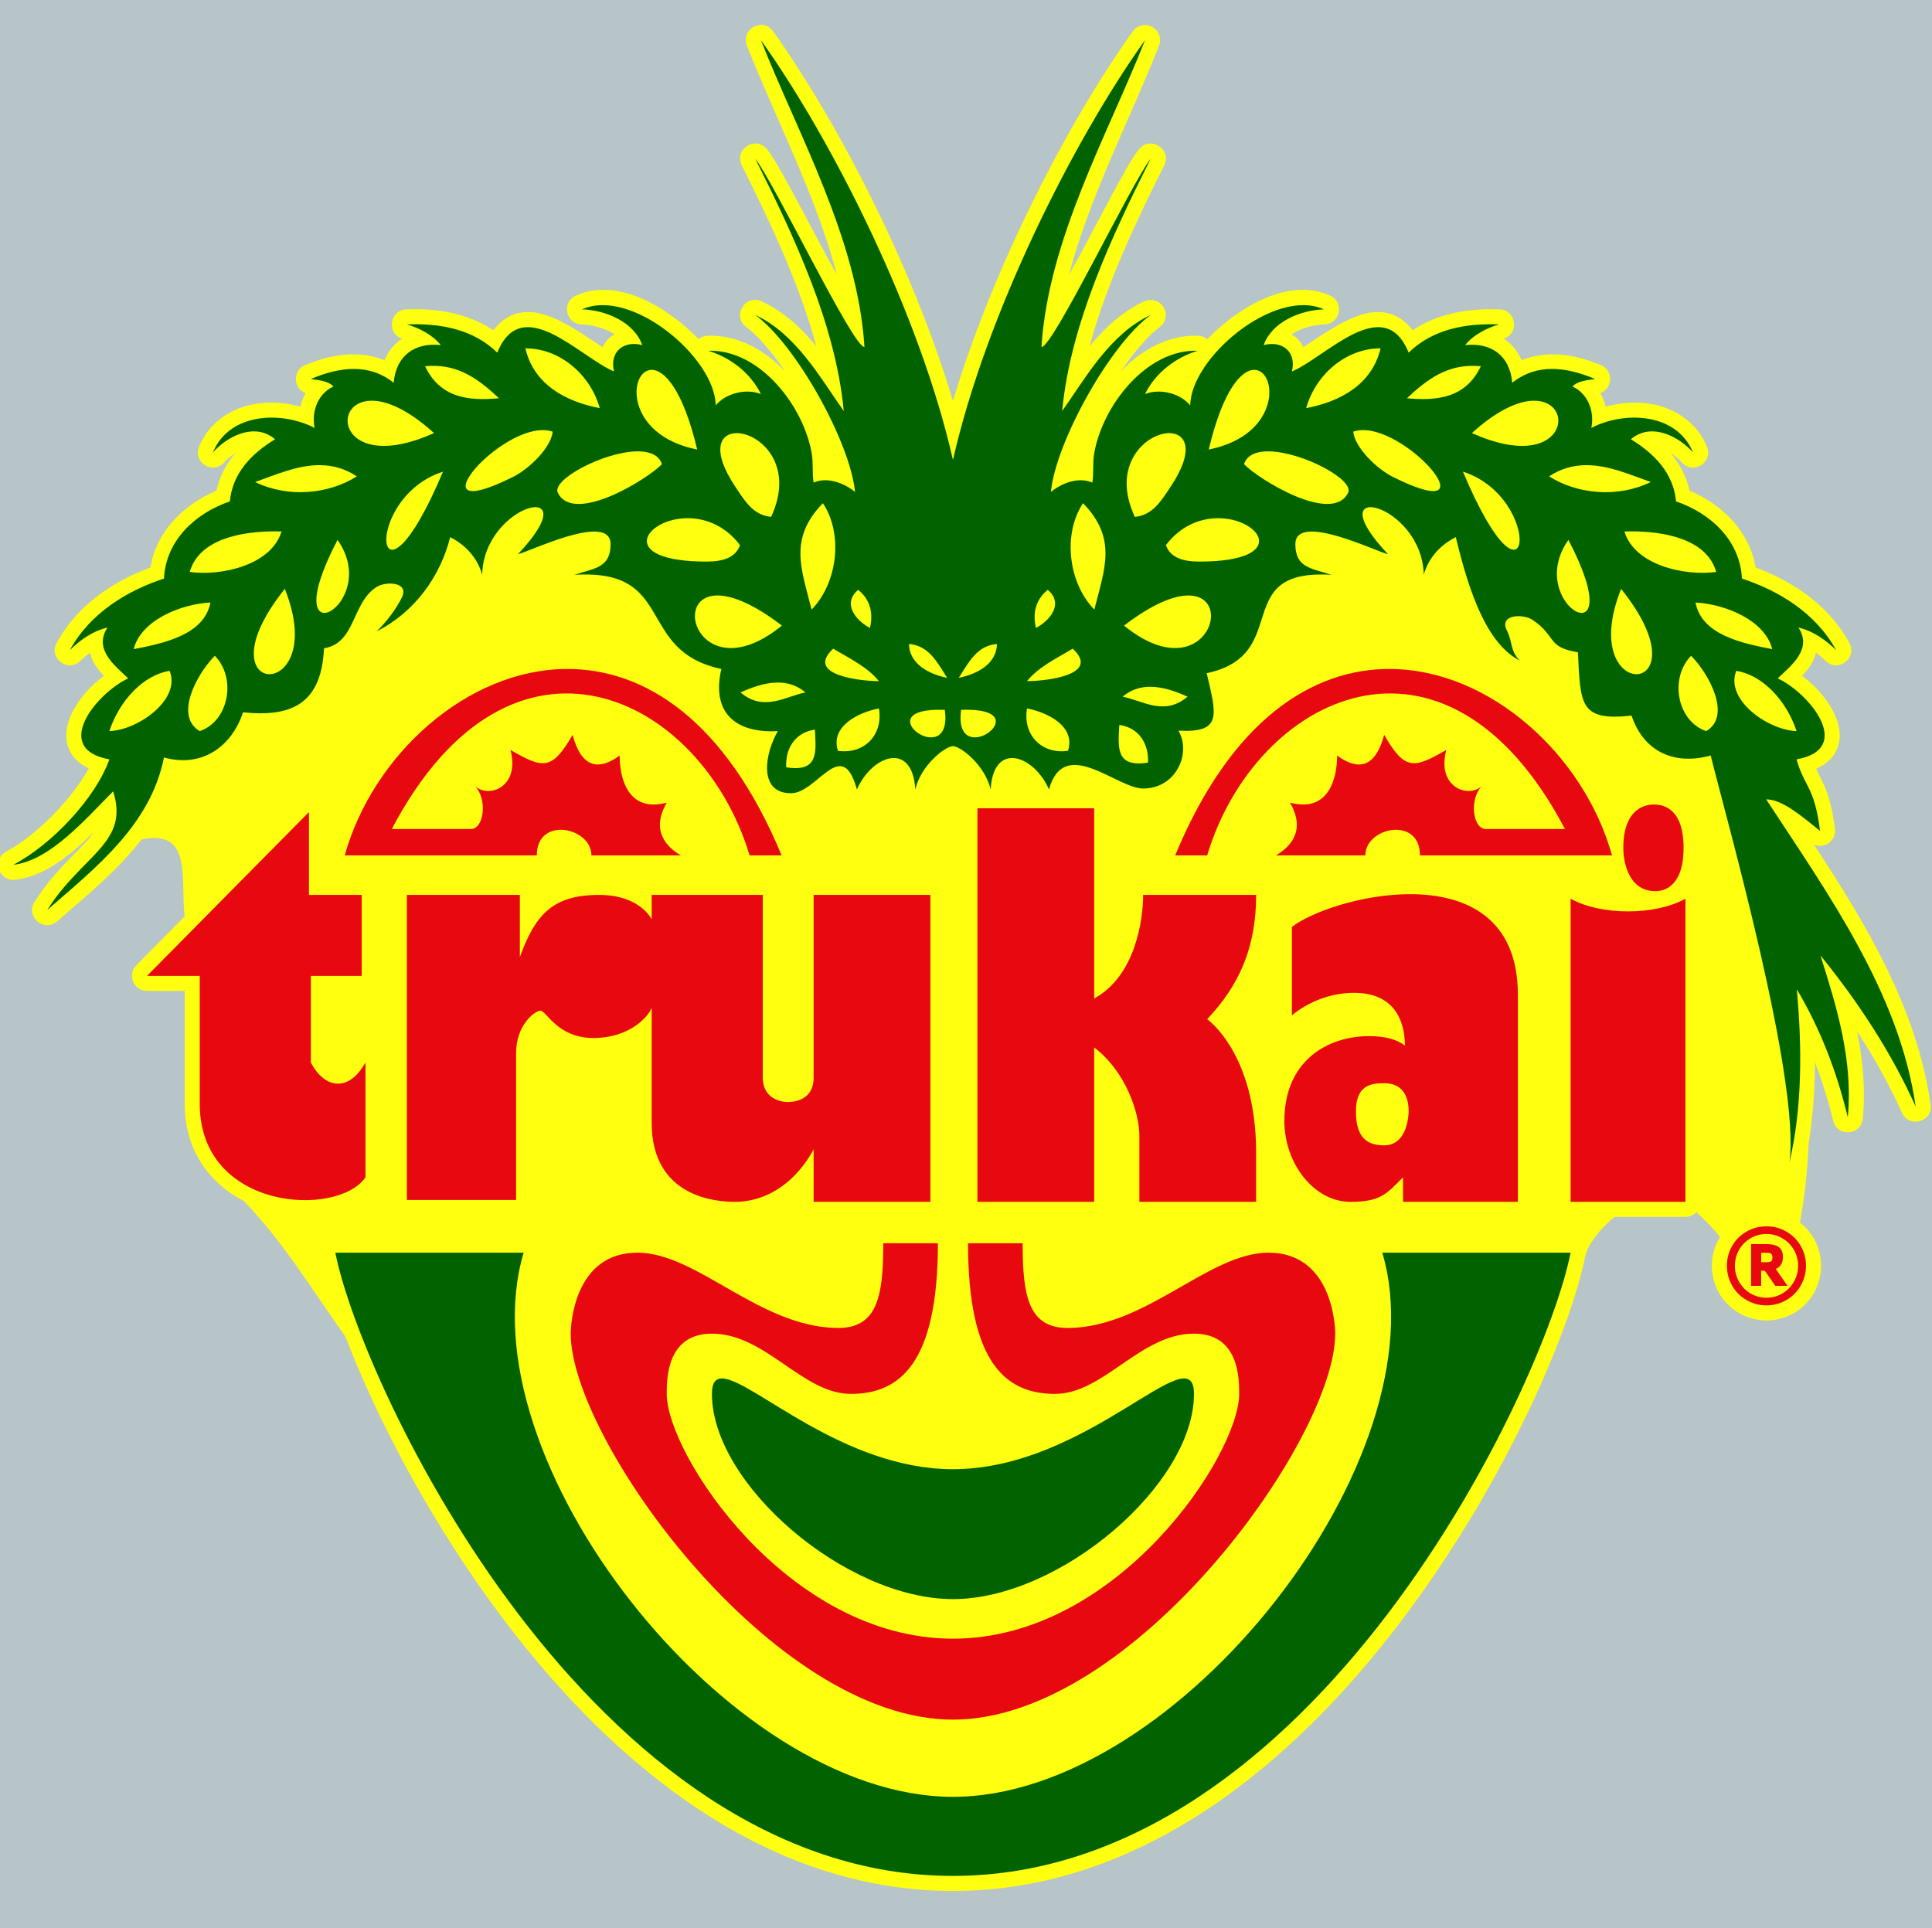 <?xml version="1.0" encoding="UTF-8" standalone="no"?>
<!-- Created with Inkscape (http://www.inkscape.org/) -->

<svg
   xmlns:dc="http://purl.org/dc/elements/1.1/"
   xmlns:cc="http://creativecommons.org/ns#"
   xmlns:rdf="http://www.w3.org/1999/02/22-rdf-syntax-ns#"
   xmlns:svg="http://www.w3.org/2000/svg"
   xmlns="http://www.w3.org/2000/svg"
   xmlns:sodipodi="http://sodipodi.sourceforge.net/DTD/sodipodi-0.dtd"
   xmlns:inkscape="http://www.inkscape.org/namespaces/inkscape"
   width="1026"
   height="1024"
   viewBox="0 0 1026 1024"
   version="1.1"
   id="svg8"
   inkscape:version="0.92.2 5c3e80d, 2017-08-06"
   sodipodi:docname="Trukai.svg">
  <defs
     id="defs2" />
  <sodipodi:namedview
     id="base"
     pagecolor="#ffffff"
     bordercolor="#666666"
     borderopacity="1.0"
     inkscape:pageopacity="0.0"
     inkscape:pageshadow="2"
     inkscape:zoom="0.3535534"
     inkscape:cx="271.57161"
     inkscape:cy="285.44035"
     inkscape:document-units="px"
     inkscape:current-layer="layer1"
     showgrid="false"
     units="px"
     inkscape:snap-intersection-paths="false"
     inkscape:object-nodes="true"
     inkscape:snap-smooth-nodes="true"
     inkscape:window-width="3840"
     inkscape:window-height="2032"
     inkscape:window-x="0"
     inkscape:window-y="60"
     inkscape:window-maximized="1"
     fit-margin-top="0"
     fit-margin-left="0"
     fit-margin-right="0"
     fit-margin-bottom="0"
     inkscape:snap-bbox="true"
     inkscape:bbox-nodes="true">
    <inkscape:grid
       type="xygrid"
       id="grid852"
       empspacing="8"
       originx="404.078"
       originy="387.717" />
  </sodipodi:namedview>
  <g
     inkscape:label="Layer 1"
     inkscape:groupmode="layer"
     id="layer1"
     transform="translate(404.078,-413.784)">
    <rect
       style="opacity:1;fill:#b7c4c8;fill-opacity:1;fill-rule:nonzero;stroke:none;stroke-width:11.53;stroke-linecap:round;stroke-linejoin:round;stroke-miterlimit:4;stroke-dasharray:none;stroke-opacity:1;paint-order:stroke fill markers"
       id="rect933"
       width="2411.206"
       height="2411.206"
       x="-1096.681"
       y="-279.819" />
    <path
       style="fill:#ffff10;fill-opacity:1;stroke:none;stroke-width:16;stroke-linecap:round;stroke-linejoin:round;stroke-miterlimit:4;stroke-dasharray:none;stroke-opacity:1"
       d="m 204.357,427.081 c -2.709,-0.122 -5.295,1.136 -6.871,3.342 -34.445,48.318 -74.201,125.102 -95.486,196.348 C 80.715,555.525 40.959,478.741 6.514,430.422 c -5.482,-7.668 -17.398,-1.201 -13.957,7.574 15.312,38.897 36.872,80.032 47.803,121.699 -2.018,-3.731 -3.657,-6.516 -5.75,-10.447 -6.234,-11.711 -12.615,-23.868 -18.105,-33.961 -5.491,-10.093 -9.607,-17.625 -13.24,-22.197 -5.983,-7.516 -17.709,-0.038 -13.418,8.557 15.047,30.07 30.688,63.055 39.564,95.967 -7.775,-9.476 -17.039,-18.235 -29.043,-23.805 -8.797,-4.078 -15.909,8.076 -8.045,13.748 5.745,4.14 13.286,12.965 20.615,23.479 -10.766,-11.218 -25.031,-19.503 -41.203,-18.965 -1.762,0.064 -3.454,0.708 -4.812,1.832 -3.633,-3.782 -7.626,-7.34 -11.852,-10.576 -15.755,-12.063 -35.813,-20.424 -53.346,-12.559 -7.718,3.469 -5.47,14.982 2.986,15.293 5.161,0.187 11.023,1.639 15.619,4.113 0.702,0.378 1.305,0.807 1.939,1.221 -0.875,0.527 -1.79,0.976 -2.58,1.662 -1.624,1.409 -2.823,3.197 -3.811,5.125 -6.632,-4.43 -14.799,-10.208 -23.32,-14.312 -6.576,-3.168 -13.903,-5.567 -21.719,-3.729 -5.004,1.177 -9.387,4.445 -12.984,9.025 -13.75,-9.298 -30.36,-11.697 -46.16,-11.094 -8.984,0.35 -10.65,12.965 -2.064,15.635 -0.584,0.382 -1.228,0.655 -1.783,1.086 -3.412,2.653 -6.009,6.209 -7.859,10.281 -13.554,-5.536 -28.659,-3.065 -42.105,2.625 -6.647,2.825 -6.445,12.314 0.316,14.854 -1.247,2.24 -2.2,4.641 -2.799,7.182 -7.582,-2.061 -15.743,-2.785 -23.785,-1.463 -12.251,2.013 -24.486,9.28 -30.016,22.758 -3.427,8.359 7.461,15.103 13.418,8.311 1.525,-1.74 3.647,-3.504 5.932,-4.982 -4.775,5.613 -8.414,12.23 -10.064,19.99 -17.247,7.264 -31.86,21.421 -35.1,40.828 -19.087,7.069 -38.56,19.467 -49.807,40.055 -4.423,8.097 6.107,16.013 12.656,9.516 1.532,-1.52 3.274,-2.959 5.094,-4.314 0.604,2.295 1.42,4.455 2.549,6.236 1.463,2.31 3.13,4.258 4.801,6.045 -7.12,5.293 -13.528,12.338 -17.287,20.438 -2.698,5.812 -4.085,12.989 -0.758,19.605 2.024,4.024 5.583,6.949 10.01,9.076 -8.896,16.395 -28.053,35.879 -43.771,44.156 -7.813,4.12 -4.168,16 4.611,15.029 12.498,-1.388 23.201,-8.65 32.758,-16.797 3.223,-2.748 6.132,-5.674 9.098,-8.564 -0.896,1.275 -1.764,2.535 -2.992,3.943 -6.801,7.8 -18.5,17.345 -28.51,33.195 -4.912,7.792 5.067,16.348 12.018,10.305 15.092,-13.146 31.876,-26.695 44.799,-43.469 27.275,-5.745 20.617,20.92 22.906,40.863 l -25.648,25.947 c -4.994,5.053 -1.415,13.624 5.689,13.625 h 20 v 60 0.01 c 0.032,25.597 14.146,42.733 31.428,51.58 20.995,21.758 36.456,47.506 53.951,72.062 16.079,42.069 45.01,98.942 85.449,152.09 57.069,75.004 137.552,142.258 237.172,142.258 99.62,0 180.102,-67.254 237.172,-142.258 57.069,-75.004 91.252,-157.465 98.678,-195.197 1.488,-5.966 7.437,-13.888 15.439,-20.545 h 37.711 c 2.198,0 4.299,-0.908 5.809,-2.506 4.118,3.869 8.7,8.314 12.543,13.137 -0.175,0.283 -0.358,0.56 -0.523,0.85 -2.517,4.389 -3.828,9.389 -3.828,14.465 2e-5,5.077 1.308,10.08 3.811,14.488 0.003,0 0.005,0.01 0.008,0.016 2.517,4.412 6.188,8.083 10.594,10.627 4.425,2.573 9.48,3.922 14.613,3.922 5.128,0 10.18,-1.354 14.604,-3.93 4.398,-2.56 8.057,-6.242 10.557,-10.658 2.504,-4.394 3.814,-9.39 3.814,-14.465 0,-5.102 -1.325,-10.125 -3.863,-14.531 -1.878,-3.26 -4.385,-6.11 -7.352,-8.393 2.54,-13.536 3.999,-27.747 4.627,-42.197 2.33,-13.931 3.262,-28.395 3.334,-43.066 3.816,10.054 7.065,20.417 9.672,31.209 2.12,8.778 14.888,7.869 15.742,-1.121 1.539,-16.158 -0.01,-31.531 -3.035,-46.393 9.03,13.915 17.14,28.327 23.834,43.252 3.798,8.448 16.52,4.766 15.219,-4.404 -7.339,-51.371 -34.634,-96.385 -61.951,-138.027 5.693,2.516 11.952,-2.146 11.172,-8.32 -1.621,-12.672 -4.062,-19.698 -6.549,-24.871 -1.321,-2.747 -2.443,-4.804 -3.488,-7.041 4.714,-2.137 8.492,-5.149 10.605,-9.352 3.328,-6.616 1.94,-13.793 -0.758,-19.605 -3.759,-8.1 -10.167,-15.144 -17.287,-20.438 1.671,-1.787 3.337,-3.735 4.801,-6.045 1.129,-1.782 1.944,-3.941 2.549,-6.236 1.82,1.355 3.561,2.794 5.094,4.314 6.55,6.498 17.079,-1.419 12.656,-9.516 -11.247,-20.588 -30.72,-32.986 -49.807,-40.055 -3.24,-19.407 -17.852,-33.564 -35.1,-40.828 -1.651,-7.76 -5.289,-14.378 -10.064,-19.99 2.284,1.478 4.406,3.242 5.932,4.982 5.957,6.792 16.845,0.049 13.418,-8.311 -5.529,-13.478 -17.764,-20.744 -30.016,-22.758 -8.042,-1.322 -16.203,-0.598 -23.785,1.463 -0.599,-2.542 -1.552,-4.943 -2.799,-7.184 6.758,-2.54 6.96,-12.026 0.316,-14.852 -13.447,-5.69 -28.551,-8.161 -42.105,-2.625 -1.85,-4.072 -4.447,-7.628 -7.859,-10.281 -0.556,-0.432 -1.202,-0.707 -1.787,-1.09 8.568,-2.677 6.908,-15.266 -2.061,-15.631 -15.8,-0.603 -32.41,1.796 -46.16,11.094 -3.598,-4.58 -7.981,-7.849 -12.984,-9.025 -7.816,-1.838 -15.142,0.561 -21.719,3.729 -8.521,4.104 -16.688,9.883 -23.32,14.312 -0.988,-1.928 -2.187,-3.716 -3.811,-5.125 -0.79,-0.686 -1.705,-1.135 -2.58,-1.662 0.634,-0.414 1.237,-0.843 1.939,-1.221 4.596,-2.474 10.459,-3.927 15.619,-4.113 8.457,-0.311 10.705,-11.824 2.986,-15.293 -17.533,-7.866 -37.591,0.496 -53.346,12.559 -4.226,3.236 -8.219,6.794 -11.852,10.576 -1.358,-1.124 -3.05,-1.768 -4.812,-1.832 -16.172,-0.539 -30.437,7.747 -41.203,18.965 7.33,-10.513 14.87,-19.339 20.615,-23.479 3.345,-2.412 4.308,-6.971 2.225,-10.53 -2.083,-3.559 -6.529,-4.952 -10.27,-3.218 -12.004,5.569 -21.268,14.328 -29.043,23.805 8.876,-32.912 24.517,-65.897 39.564,-95.967 4.291,-8.595 -7.435,-16.072 -13.418,-8.557 -3.633,4.573 -7.749,12.105 -13.24,22.197 -5.491,10.092 -11.872,22.25 -18.105,33.961 -2.093,3.931 -3.732,6.716 -5.75,10.447 10.931,-41.667 32.49,-82.802 47.803,-121.699 2.004,-5.106 -1.607,-10.668 -7.086,-10.916 z m 351.154,646.525 0.012,0.019 c -0.002,0 -0.006,-0.01 -0.008,-0.01 -0.002,0 -0.002,-0.01 -0.004,-0.01 z"
       id="path906"
       inkscape:connector-curvature="0"
       sodipodi:nodetypes="ccccccssccccccccsccccsccsccccccccsccccccccscsscccccscccccccccccsssccccccccccscccccccccccccccccccsccccccccsccccccccscccccccsccccscccccscccccsc" />
    <path
       style="fill:#006300;fill-opacity:1;stroke:none;stroke-width:1px;stroke-linecap:butt;stroke-linejoin:miter;stroke-opacity:1"
       d="m -2.111e-5,435.067 c 19.731,50.122 51.373,105.588 55,163 -5.946,0.501 -47.927,-87.323 -58,-100 20.496,40.959 42.688,87.86 47,134 -12.54,-17.706 -25.4,-40.979 -47,-51 21.416,15.432 50.435,67.465 53,94 -5.046,-4.19 -14.022,-8.346 -22,-5 -0.826,-4.701 -0.136,-10.351 -0.934,-15.139 -4.216,-25.297 -27.59,-55.776 -55.066,-54.861 11.559,3.458 22.492,11.665 28,23 -7.857,-3.15 -18.641,-0.452 -24,6 -0.293,-25.292 -44.82,-62.745 -71,-51 12.712,0.459 27.616,6.706 32,19 -9.614,-2.579 -17.568,3.334 -15,14 -18.263,-7.69 -48.841,-42.282 -62,-10 -12.79,-12.495 -30.271,-15.677 -48,-15 6.224,1.843 13.515,5.356 18,11 -13.86,-1.521 -23.785,5.635 -25,20 -12.959,-10.34 -28.419,-8.593 -44,-2 3.454,0.633 9.045,0.782 12,4 -7.704,3.43 -11.895,12.633 -10,22 -17.035,-8.954 -45.2,-8.45 -54,13 7.36,-8.398 22.121,-16.262 33,-7 -12.399,7.553 -22.599,17.919 -24,33 -18.565,6.373 -33.999,20.835 -35,41 -19.258,6.29 -39.154,18.145 -50,38 5.018,-4.979 11.807,-10.033 20,-12 -7.592,11.584 4.02,20.271 11,27 -17.116,8.029 -40.757,37.51 -10,43 -7.282,20.597 -30.58,45.247 -51,56 19.541,-2.171 38.662,-24.654 53,-39 8.869,27.454 -16.467,33.653 -35,63 26.121,-22.751 54.879,-45.232 62,-81 19.634,5.528 35.799,-5.243 42,-24 27.567,2.973 41.643,-6.047 43,-34 16.832,-2.696 14.567,-23.672 27.672,-32.408 5.038,-3.359 17.821,-2.893 13.625,5.5 -3.254,6.509 -8.038,12.746 -13.297,17.908 19.958,-10.061 33.735,-28.967 39,-50 8.057,4.049 14.45,10.877 17,20 0.711,-38.323 57.756,-51.955 19,-11 4.458,-0.495 49.172,-22.789 49.172,-5.283 0,12.767 -8.867,12.791 -19.172,16.283 54.389,-3.373 31.996,40.196 78,50 -5.257,22.44 6.666,34.268 30,33 -7,12 -10.501,33 7,33 14,0 27,-31 35,-2 7.842,-18.036 29.437,-26.138 31,0 3,-13 16,-23 20,-23 4,0 17,10 20,23 1.563,-26.138 23.158,-18.036 31,0 8,-29 36,-0.5 50,-0.5 17.501,0 25.75,-18.75 18.75,-30.75 23.334,1.268 20.258,-8.06 15,-30.5 46.004,-9.804 11.861,-55.623 66.25,-52.25 -10.304,-3.492 -19.172,-3.516 -19.172,-16.283 0,-17.505 44.714,4.788 49.172,5.283 -38.756,-40.955 18.289,-27.323 19,11 2.55,-9.123 8.943,-15.951 17,-20 5.265,21.033 14.093,55.495 34.051,65.557 -5.259,-5.162 -3.679,-9.632 -6.934,-16.141 -4.196,-8.393 8.587,-8.859 13.625,-5.5 13.105,8.736 7.305,14.509 24.137,17.205 1.357,27.953 0.937,36.619 28.504,33.646 6.201,18.757 22.366,26.7 42,21.172 8.648,34.776 47.712,172.515 41.848,216.057 6.659,-28.342 6.825,-60.02 3.898,-91.873 12.502,21.031 21.194,43.651 27.066,67.965 2.869,-30.127 -5.671,-57.964 -14.496,-85.912 20.018,24.638 37.662,51.504 50.559,80.256 -8.653,-60.57 -46.969,-113.573 -79.4,-163.189 8.77,0.116 18.567,8.76 28.605,16.727 -3.095,-24.194 -8.282,-22.939 -12.463,-37.969 30.757,-5.49 7.116,-34.971 -10,-43 6.98,-6.729 18.592,-15.416 11,-27 8.193,1.967 14.982,7.021 20,12 -10.846,-19.855 -30.742,-31.71 -50,-38 -1.001,-20.165 -16.435,-34.627 -35,-41 -1.401,-15.081 -11.601,-25.447 -24,-33 10.879,-9.262 25.64,-1.398 33,7 -8.8,-21.45 -36.965,-21.954 -54,-13 1.895,-9.367 -2.296,-18.57 -10,-22 2.955,-3.218 8.546,-3.367 12,-4 -15.581,-6.593 -31.041,-8.34 -44,2 -1.215,-14.365 -11.14,-21.521 -25,-20 4.485,-5.644 11.776,-9.157 18,-11 -17.729,-0.677 -35.21,2.505 -48,15 -13.159,-32.282 -43.737,2.31 -62,10 2.568,-10.666 -5.386,-16.579 -15,-14 4.384,-12.294 19.288,-18.541 32,-19 -26.18,-11.745 -70.707,25.708 -71,51 -5.359,-6.452 -16.143,-9.15 -24,-6 5.508,-11.335 16.441,-19.542 28,-23 -27.476,-0.915 -50.85,29.565 -55.066,54.861 -0.798,4.788 -0.108,10.437 -0.934,15.139 -7.978,-3.346 -16.954,0.81 -22,5 2.565,-26.535 31.584,-78.568 53,-94 -21.6,10.021 -34.46,33.294 -47,51 4.312,-46.14 26.504,-93.041 47,-134 -10.073,12.677 -52.054,100.501 -58,100 3.627,-57.412 35.269,-112.878 55,-163 -38.531,54.05 -84.536,145.921 -102,223 C 84.536,580.988 38.531,489.117 -2.111e-5,435.067 Z M -125.078,598.784 c 18.457,0 34.532,13.99 39.5,31.75 -17.834,-3.397 -34.909,-12.331 -39.5,-31.75 z m 454.156,0 c -4.591,19.419 -21.666,28.353 -39.5,31.75 4.968,-17.76 21.043,-31.75 39.5,-31.75 z m -504.41,9.311 c 14.678,-0.449 24.887,6.534 36.254,17.189 -16.361,1.558 -31.361,-0.277 -39.25,-17 1.02,-0.097 2.018,-0.16 2.996,-0.189 z m 554.664,0 c 0.979,0.03 1.976,0.092 2.996,0.189 -7.889,16.723 -22.889,18.558 -39.25,17 11.367,-10.656 21.575,-17.639 36.254,-17.189 z m -437.49,2.119 c 6.821,-0.158 16.76,10.386 24.33,42.32 -38.741,-7.748 -36.49,-42.038 -24.33,-42.32 z m 320.316,0 c 12.159,0.282 14.411,34.572 -24.33,42.32 7.57,-31.935 17.509,-42.479 24.33,-42.32 z m -468.682,16.377 c 7.798,0.048 18.94,4.522 32.945,17.193 -49.654,22.344 -56.34,-17.338 -32.945,-17.193 z m 617.047,0 c 23.395,-0.145 16.709,39.538 -32.945,17.193 14.006,-12.671 25.147,-17.145 32.945,-17.193 z m -526.021,15.621 c 1.728,0.029 3.379,0.29 4.92,0.822 -0.784,8.234 -12.139,19.569 -21,24 -53.064,26.532 -9.84,-25.261 16.08,-24.822 z m 434.996,0 c 25.92,-0.438 69.144,51.354 16.08,24.822 -8.861,-4.431 -20.216,-15.766 -21,-24 1.541,-0.532 3.192,-0.793 4.92,-0.822 z m -332.156,1.607 c 12.133,0.141 30.97,16.889 18.08,44.465 -9.499,-0.905 -13.87,-8.306 -19,-16 -13.218,-19.827 -7.934,-28.568 0.92,-28.465 z m 229.316,0 c 8.854,-0.103 14.138,8.637 0.92,28.465 -5.13,7.694 -9.501,15.095 -19,16 -12.89,-27.576 5.947,-44.324 18.08,-44.465 z m -282.729,9.686 c 0.569,-0.013 1.127,-0.012 1.674,0.006 5.833,0.187 10.33,2.146 11.818,6.773 -7.21,7.725 -46.725,32.301 -55.25,15.25 -3.481,-6.962 24.12,-21.628 41.758,-22.029 z m 336.141,0 c 17.638,0.401 45.239,15.067 41.758,22.029 -8.525,17.051 -48.04,-7.525 -55.25,-15.25 1.489,-4.628 5.985,-6.587 11.818,-6.773 0.547,-0.018 1.105,-0.019 1.674,-0.006 z m -503.875,7.326 c 6.391,0.097 12.851,1.731 19.227,5.953 -14.901,9.411 -36.255,11.618 -54,3 10.624,-3.718 22.572,-9.138 34.773,-8.953 z m 671.609,0 c 12.201,-0.185 24.15,5.235 34.773,8.953 -17.745,8.618 -39.099,6.411 -54,-3 6.375,-4.222 12.836,-5.856 19.227,-5.953 z m -606.633,3.453 c -36.117,85.777 -43.954,14.14 0,0 z m 541.656,0 c 43.954,14.14 36.117,85.777 0,0 z m -339.906,16.75 c 10.844,16.266 7.906,42.206 -6,56.5 -5.446,-21.784 -12.317,-37.63 6,-56.5 z m 138.156,0 c 18.317,18.87 11.446,34.716 6,56.5 -13.906,-14.294 -16.844,-40.234 -6,-56.5 z m -209.328,7.969 c 9.093,0.162 19.297,3.978 27.172,14.281 -2.296,6.561 -8.85,8.75 -17.75,8.75 -48.649,0 -32.66,-23.446 -9.422,-23.031 z m 280.5,0 c 23.238,-0.414 39.227,23.031 -9.422,23.031 -8.9,0 -15.454,-2.189 -17.75,-8.75 7.875,-10.303 18.079,-14.119 27.172,-14.281 z m -500.219,6.979 c 1.157,0.001 2.29,0.02 3.391,0.053 -5.383,17.942 -32.059,23.811 -48.75,21.5 5.055,-17.694 28.002,-21.573 45.359,-21.553 z m 719.938,0 c 17.358,-0.02 40.304,3.859 45.359,21.553 -16.691,2.311 -43.367,-3.558 -48.75,-21.5 1.101,-0.033 2.233,-0.052 3.391,-0.053 z m -686.797,4.553 c 24.422,34.598 -34.716,66.356 0,0 z m 653.656,0 c 34.716,66.356 -24.422,34.598 0,0 z m -681.656,26 c 24.717,61.792 -47.231,59.03 0,0 z m 709.656,0 c 47.231,59.03 -24.717,61.792 0,0 z m -405.156,0.5 c 5.172,4.202 8.49,10.723 6.25,20.25 -7.684,-4.044 -14.828,-13.083 -6.25,-20.25 z m 100.656,0 c 8.578,7.167 1.434,16.206 -6.25,20.25 -2.24,-9.527 1.078,-16.048 6.25,-20.25 z m -175.918,3.016 c 0.398,-0.012 0.807,-0.011 1.227,0.002 7.517,0.233 18.546,4.552 33.535,15.982 -41.761,33.931 -59.815,-15.233 -34.762,-15.984 z m 251.18,0 c 25.054,0.751 6.999,49.915 -34.762,15.984 14.989,-11.431 26.018,-15.75 33.535,-15.982 0.419,-0.013 0.829,-0.014 1.227,-0.002 z m -519.918,3.734 c -3.238,16.997 -24.272,21.592 -40.75,24.75 3.871,-15.484 25.352,-24 40.75,-24.75 z m 788.656,0 c 15.398,0.75 36.879,9.266 40.75,24.75 -16.478,-3.158 -37.512,-7.753 -40.75,-24.75 z m -417.656,22 c 10.514,1.001 14.651,9.22 20.25,18 -8.531,-1.706 -20.121,-6.744 -20.25,-18 z m 46.656,0 c -0.129,11.256 -11.719,16.294 -20.25,18 5.599,-8.78 9.736,-16.999 20.25,-18 z m -86.906,2.5 c 8.281,5.061 17.941,9.457 24.25,17.25 -9.387,0 -39.591,-3.094 -24.25,-17.25 z m 127.156,0 c 15.341,14.156 -14.863,17.25 -24.25,17.25 6.309,-7.793 15.969,-12.189 24.25,-17.25 z m -455.578,3.783 c 11.569,11.711 7.593,34.713 -8,40 -13.458,-7.757 -2.006,-29.806 8,-40 z m 784,0 c 10.006,10.194 21.458,32.243 8,40 -15.593,-5.287 -19.569,-28.289 -8,-40 z m -808,8 c 6.189,15.188 -16.757,31.507 -32,32 5.43,-16.346 18.037,-29.747 32,-32 z m 832,0 c 13.964,2.253 26.57,15.654 32,32 -15.243,-0.493 -38.189,-16.812 -32,-32 z M 8.693,776.282 c 5.217,-0.056 10.361,1.348 14.979,5.252 -10.652,2.029 -22.056,10.531 -34.5,0 5.987,-2.694 12.814,-5.18 19.521,-5.252 z m 198.363,2.25 c 6.707,0.072 13.534,2.558 19.521,5.252 -12.444,10.531 -23.848,2.029 -34.5,0 4.617,-3.904 9.762,-5.308 14.979,-5.252 z M 62.672,790.034 c 2.401,14.106 -7.883,24.481 -21.75,22.5 -4.269,-13.291 11.387,-20.526 21.75,-22.5 z m 78.656,0 c 10.363,1.974 26.019,9.209 21.75,22.5 -13.867,1.981 -24.151,-8.394 -21.75,-22.5 z m -47.484,0.699 c 1.189,-0.017 2.464,-10e-4 3.828,0.051 4.454,32.659 -40.698,0.477 -3.828,-0.051 z m 14.465,0 c 0.638,-0.008 1.253,-0.009 1.848,0 36.87,0.528 -8.282,32.71 -3.828,0.051 0.682,-0.026 1.343,-0.042 1.98,-0.051 z m 82.02,8.051 c 10.667,1.505 15.716,10.213 15.25,20 -17.494,2.824 -15.808,-8.281 -15.25,-20 z m -161.656,2.5 c 0.558,11.719 2.244,22.824 -15.25,20 -0.466,-9.787 4.583,-18.495 15.25,-20 z M -226,1079.067 c 13.854,70.394 136,331 328,331 192,0 314.146,-260.606 328,-331 h -100 c 32.17,108.562 -108,289 -228,289 -120,0 -260.17,-180.438 -228,-289 z"
       id="path4632"
       inkscape:connector-curvature="0" />
    <path
       style="fill:#006300;fill-opacity:1;stroke:none;stroke-width:1px;stroke-linecap:butt;stroke-linejoin:miter;stroke-opacity:1"
       d="m -20.358,1145.875 c -3.674,-0.152 -5.643,2.191 -5.643,8.191 0,48 71,109 128,109 57,0 128,-61 128,-109 0,-32 -56,40 -128,40 -58.5,0 -106.438,-47.531 -122.357,-48.191 z"
       id="path4637"
       inkscape:connector-curvature="0" />
    <path
       style="fill:#e70810;fill-opacity:1;stroke:none;stroke-width:1px;stroke-linecap:butt;stroke-linejoin:miter;stroke-opacity:1"
       d="m -103.246,769.067 c -53.008,0.309 -102.922,45.829 -117.754,99 h 102 c 0,-21 29,-15 29,0 h 47.502 c -7.498,-4.329 -16.162,-13 -7.502,-28 -20,5.359 -25,-12 -25,-25 -11,8 -20.219,6.842 -25,-11 -11,19.053 -15.679,18 -33,8 5.359,20 -12,26 -19,19 7,7 5,23 -2,23 h -42 c 63.56,-120.874 164.466,-70.994 190,14 H 11 c -29.918,-72.13 -73.018,-99.24 -114.246,-99 z m 437.492,0 c -41.228,-0.24 -84.328,26.87 -114.246,99 h 17 c 25.534,-84.994 126.44,-134.874 190,-14 h -42 c -7,0 -9,-16 -2,-23 -7,7 -24.359,1 -19,-19 -17.321,10 -22,11.053 -33,-8 -4.781,17.842 -14,19 -25,11 0,13 -5,30.359 -25,25 8.66,15 -0.004,23.671 -7.502,28 h 47.502 c 0,-15 29,-21 29,0 h 102 c -14.832,-53.171 -64.746,-98.691 -117.754,-99 z m 139.754,72 c -3,0 -16,1 -16,23 1e-5,8 3,23 17,23 2,0 15,0 15,-23 0,-23 -13,-23 -16,-23 z m -359,2 v 209 h 62 v -82 c 17,13 24,35 24,47 v 35 h 62 v -26 c 0,-53 -26,-71 -26,-71 17,-18 26,-38 26,-66 h -60 c 0,13 -4,43 -26,55 v -101 z m -355,2 -86,87 h 28 v 68 c 0.071,56.779 73.26,60.495 88,39 v -61 c -8.789,15.82 -21.6,14.174 -29,0 v -46 h 27 v -43 h -28 z m 585.113,43.604 c -25.789,-0.079 -52.801,9.428 -63.113,17.396 v 47 c 0,0 13,-12 33,-12 21,0 26.988,14.302 27,28 -4.294,-3.268 -10.426,-5 -19,-5 -22,0 -45,13 -45,45 0,23 16,43 35,43 16,-3e-4 19,-4 28,-13 v 13 h 61 V 942.067 c 0,-40.906 -27.659,-53.307 -56.887,-53.396 z m -533.113,0.396 v 162 h 58 v -78 c 0,-15 10,-22.518 13,-22.518 3,0 9,14.518 28,14.518 19,0 29,-11 31,-16 v 61 c 0,40 35,42 44,42 29,0 42,-28 42,-28 v 28 h 62 V 889.067 h -62 v 97 c 0,13 -12,13 -14,13 -2,0 -13,-1 -13,-13 v -97 H -58 v 13 c 0,0 -6,-13 -28,-13 -25,0 -34,11 -42,33 v -33 z m 618,2 v 161 h 61 V 891.067 c -16,9 -45,9 -61,0 z m -99,98 c 9,0 13,6 13,15 0,0 0,18 -13,18 -9,0 -15,-4 -15,-18 0,-14 8,-15 15,-15 z m 203.025,76 c -3.796,0 -7.33,0.938 -10.604,2.816 -3.256,1.861 -5.809,4.41 -7.654,7.644 -1.846,3.217 -2.768,6.712 -2.768,10.486 10e-6,3.774 0.922,7.287 2.768,10.539 1.846,3.235 4.398,5.792 7.654,7.67 3.256,1.896 6.79,2.844 10.604,2.844 3.796,0 7.322,-0.948 10.578,-2.844 3.256,-1.896 5.799,-4.46 7.627,-7.695 1.846,-3.235 2.77,-6.74 2.77,-10.514 0,-3.791 -0.932,-7.304 -2.795,-10.539 -1.863,-3.235 -4.414,-5.774 -7.652,-7.617 -3.239,-1.861 -6.749,-2.791 -10.527,-2.791 z m 0,4.068 c 2.995,0 5.79,0.756 8.385,2.27 2.612,1.496 4.667,3.558 6.164,6.184 1.498,2.609 2.246,5.417 2.246,8.426 0,3.078 -0.766,5.939 -2.299,8.582 -1.515,2.626 -3.56,4.688 -6.137,6.184 -2.56,1.478 -5.347,2.217 -8.359,2.217 -3.012,0 -5.806,-0.739 -8.383,-2.217 -2.56,-1.496 -4.606,-3.566 -6.139,-6.209 -1.515,-2.643 -2.273,-5.496 -2.273,-8.557 0,-2.991 0.741,-5.792 2.221,-8.4 1.498,-2.626 3.544,-4.696 6.139,-6.209 2.595,-1.513 5.406,-2.27 8.436,-2.27 z m -469.025,4.932 c 0,29 -3.408,45.463 -25,45 -41.219,-0.884 -73.999,-40 -105.596,-40 -33.403,0 -35.404,38 -35.404,43 0,56 107,205 203,205 96,0 203,-149 203,-205 0,-5 -2.001,-43 -35.404,-43 -31.597,0 -64.377,39.116 -105.596,40 -21.592,0.463 -25,-16 -25,-45 h -29 c 0,64 20.376,80 46.188,80 25.812,0 45.283,-32 73.812,-32 24,0 24,24 24,32 0,32 -64,130 -152,130 -88,0 -152,-98 -152,-130 0,-8 10e-6,-32 24,-32 28.53,0 48.001,32 73.812,32 25.812,0 46.188,-16 46.188,-80 z m 460.852,0.443 v 22.174 h 5.354 v -8.008 h 1.959 l 5.512,8.008 h 6.529 l -6.242,-8.975 c 2.525,-1.061 3.787,-3.199 3.787,-6.416 0,-2.33 -0.715,-4.045 -2.143,-5.141 -1.428,-1.096 -3.692,-1.643 -6.791,-1.643 z m 5.354,4.617 h 2.717 c 1.428,0 2.324,0.21 2.689,0.627 0.383,0.4 0.574,1.009 0.574,1.826 0,0.817 -0.112,1.39 -0.338,1.721 -0.209,0.313 -0.549,0.531 -1.02,0.652 -0.47,0.122 -1.175,0.184 -2.115,0.184 h -2.508 z"
       id="path4642"
       inkscape:connector-curvature="0" />
  </g>
</svg>
